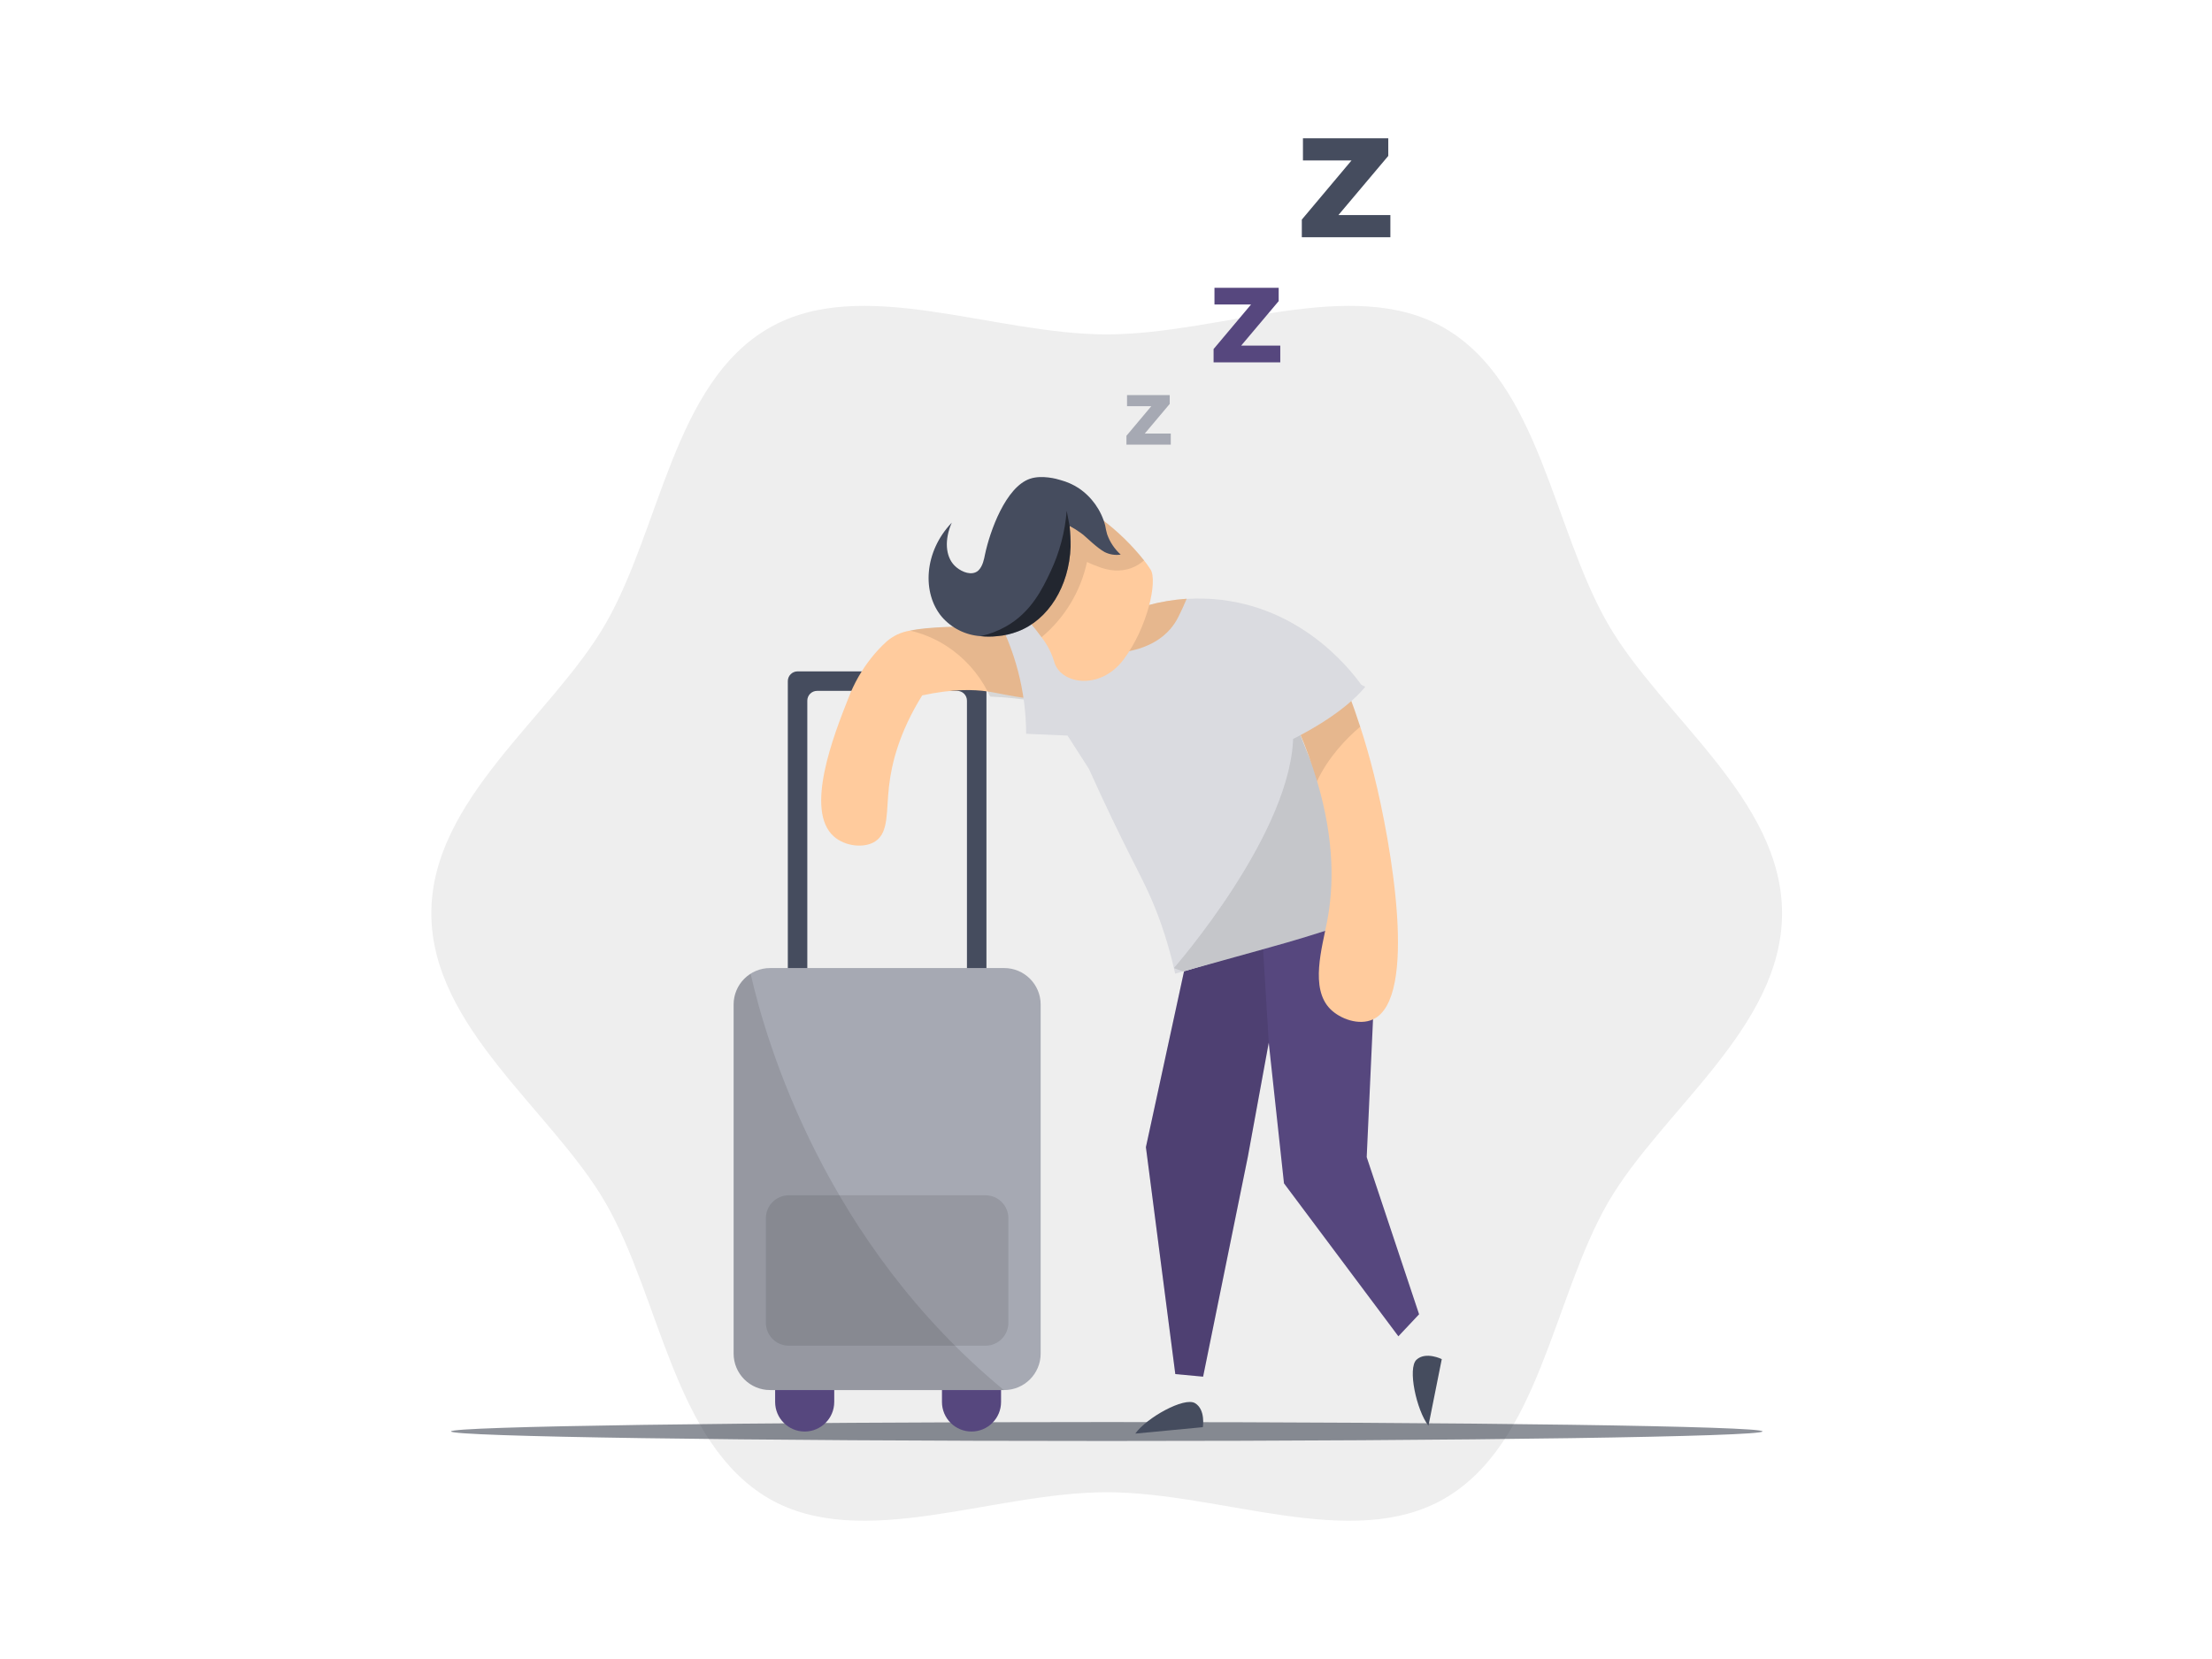 <svg xmlns="http://www.w3.org/2000/svg" width="800" height="600" fill="none" viewBox="0 0 800 600">
    <path d="M156 330.308C156 371.58 199.646 401.608 218.987 434.984C238.863 469.452 243.72 521.955 278.081 541.96C311.457 561.29 358.986 539.692 400.257 539.692C441.529 539.692 489.047 561.29 522.434 541.96C556.784 522.084 561.652 469.473 581.528 434.984C600.858 401.608 644.504 371.654 644.504 330.308C644.504 288.962 600.751 259.009 581.528 225.633C561.652 191.165 556.784 138.565 522.434 118.657C489.058 99.326 441.518 120.936 400.257 120.936C358.997 120.936 311.468 99.326 278.081 118.657C243.613 138.544 238.863 191.144 218.987 225.633C199.646 259.116 156 289.048 156 330.308Z" fill="black" opacity="0.07"/>
    <path d="M349.71 242.813H288.456C287.993 242.811 287.534 242.901 287.106 243.078C286.678 243.254 286.288 243.513 285.96 243.84C285.632 244.167 285.372 244.555 285.195 244.983C285.017 245.411 284.926 245.869 284.926 246.332V365.321C284.926 365.784 285.017 366.243 285.195 366.671C285.372 367.098 285.632 367.487 285.96 367.814C286.288 368.141 286.678 368.4 287.106 368.576C287.534 368.752 287.993 368.842 288.456 368.841C288.918 368.841 289.376 368.75 289.803 368.573C290.23 368.396 290.618 368.137 290.945 367.81C291.271 367.483 291.531 367.095 291.708 366.668C291.884 366.241 291.975 365.784 291.975 365.321V253.393C291.975 252.457 292.347 251.559 293.009 250.897C293.671 250.235 294.569 249.863 295.506 249.863H346.18C347.116 249.863 348.014 250.235 348.676 250.897C349.338 251.559 349.71 252.457 349.71 253.393V365.321C349.71 366.255 350.081 367.15 350.741 367.81C351.401 368.47 352.296 368.841 353.23 368.841C353.693 368.842 354.152 368.752 354.58 368.576C355.008 368.4 355.397 368.141 355.725 367.814C356.053 367.487 356.313 367.098 356.491 366.671C356.669 366.243 356.76 365.784 356.76 365.321V246.332C356.76 245.869 356.669 245.411 356.491 244.983C356.313 244.555 356.053 244.167 355.725 243.84C355.397 243.513 355.008 243.254 354.58 243.078C354.152 242.901 353.693 242.811 353.23 242.813H349.71Z" fill="#454C5E"/>
    <path d="M163.115 517.687C163.115 519.58 269.331 521.153 400.28 521.153C531.229 521.153 637.435 519.58 637.435 517.687C637.435 515.793 531.218 514.306 400.28 514.306C269.342 514.306 163.115 515.879 163.115 517.687Z" fill="#1D2535" opacity="0.5"/>
    <path d="M362.048 487.691C362.048 481.789 357.263 477.004 351.361 477.004C345.458 477.004 340.674 481.789 340.674 487.691V507.043C340.674 512.945 345.458 517.73 351.361 517.73C357.263 517.73 362.048 512.945 362.048 507.043V487.691Z" fill="#56477e" style="fill: #56477e; fill: #56477e;"/>
    <path d="M301.712 487.691C301.712 481.789 296.927 477.004 291.025 477.004C285.123 477.004 280.338 481.789 280.338 487.691V507.043C280.338 512.945 285.123 517.73 291.025 517.73C296.927 517.73 301.712 512.945 301.712 507.043V487.691Z" fill="#56477e" style="fill: #56477e; fill: #56477e;"/>
    <path d="M363.169 350.109H278.519C271.229 350.109 265.318 356.02 265.318 363.31V489.531C265.318 496.821 271.229 502.732 278.519 502.732H363.169C370.46 502.732 376.37 496.821 376.37 489.531V363.31C376.37 356.02 370.46 350.109 363.169 350.109Z" fill="#A6A9B3"/>
    <path d="M402.216 230.746C399.791 240.017 397.38 249.235 394.984 258.399C392.545 257.501 389.999 256.656 387.367 255.885C384.736 255.115 382.094 254.473 379.494 253.928C377.675 253.553 376.146 253.286 374.83 253.072L372.156 252.665C364.667 251.596 360.559 250.611 357.917 250.184L357.211 250.077C352.119 249.328 344.524 249.125 333.527 251.499C325.161 264.946 322.444 276.296 321.535 284.255C320.465 293.38 321.535 300.986 316.603 304.26C312.634 306.902 305.67 306.143 301.573 302.516C290.875 293.059 301.573 265.759 306.868 252.398C308.861 247.183 311.643 242.306 315.116 237.935C316.796 235.813 318.646 233.831 320.647 232.008C323.033 229.941 325.948 228.581 329.066 228.082C335.26 226.777 345.658 226.403 365.855 226.499H370.037C376.055 226.474 382.065 226.896 388.02 227.761C392.806 228.477 397.547 229.473 402.216 230.746Z" fill="#FFCB9D" style="fill: #FFCB9D; fill: #FFCB9D;"/>
    <path d="M513.234 475.324L505.746 483.294L464.368 427.966C462.528 411.014 460.691 394.059 458.859 377.099C456.341 390.849 453.824 404.592 451.306 418.328C445.915 444.836 440.519 471.356 435.121 497.886L425.065 496.955C421.499 469.605 417.955 442.248 414.432 414.883C419.032 393.688 423.628 372.492 428.221 351.297L456.773 342.739L498.333 330.33L494.289 418.499C500.601 437.441 506.916 456.383 513.234 475.324Z" fill="#56477e" style="fill: #56477e; fill: #56477e;"/>
    <path d="M458.869 377.099C456.352 390.849 453.834 404.592 451.317 418.328C445.918 444.836 440.519 471.356 435.121 497.886L425.065 496.955C421.499 469.605 417.955 442.248 414.432 414.883C419.032 393.688 423.628 372.492 428.221 351.297L456.773 342.739L458.869 377.099Z" fill="black" opacity="0.1"/>
    <path d="M410.592 518.478L435.025 516.157C435.025 516.157 436.095 509.803 432.201 507.471C428.307 505.139 414.657 512.745 410.592 518.478Z" fill="#454C5E"/>
    <path d="M516.625 515.601L521.439 491.542C521.439 491.542 515.662 488.686 512.314 491.745C508.965 494.805 512.314 510.07 516.593 515.601" fill="#454C5E"/>
    <path d="M484.064 77.771L502.089 56.386V50H471.227V58.023H488.803L470.82 79.418V85.805H502.849V77.771H484.064Z" fill="#454C5E"/>
    <path d="M448.878 125.001L462.454 108.901V104.087H439.229V110.131H452.451L438.908 126.242V131.055H463.031V125.001H448.878Z" fill="#56477e" style="fill: #56477e; fill: #56477e;"/>
    <path d="M414.025 156.794L423.043 146.086V142.887H407.607V146.899H416.389L407.393 157.607V160.805H423.428V156.794H414.025Z" fill="#A6A9B3"/>
    <path d="M356.407 432.288H285.279C280.7 432.288 276.988 436 276.988 440.579V478.405C276.988 482.984 280.7 486.696 285.279 486.696H356.407C360.986 486.696 364.698 482.984 364.698 478.405V440.579C364.698 436 360.986 432.288 356.407 432.288Z" fill="black" opacity="0.1"/>
    <path d="M374.926 253.703C369.366 252.737 363.748 252.148 358.109 251.938C357.831 251.339 357.532 250.718 357.189 250.077C353.734 243.354 348.568 237.661 342.213 233.57C338.174 230.978 333.714 229.11 329.033 228.05C335.227 226.745 345.625 226.371 365.822 226.467H370.005L374.797 253.04L374.926 253.703Z" fill="black" opacity="0.1"/>
    <path d="M500.569 329.335C485.817 334.737 473.879 338.438 465.449 340.867C461.373 342.044 454.837 343.862 441.775 347.489L427.868 351.34L425.001 352.131C424.862 351.479 424.713 350.815 424.552 350.12C423.346 344.885 421.861 339.717 420.102 334.641C416.668 324.703 413.191 318.252 408.998 309.94C405.254 302.505 399.969 291.754 393.829 278.083L386.094 266.037L371.118 265.385C371.079 249.953 367.102 234.787 359.564 221.321L397.295 226.339C398.365 225.74 399.68 224.98 401.349 224.199C410.027 219.853 419.481 217.272 429.163 216.604C433.261 216.344 437.374 216.448 441.454 216.914C473.194 220.562 490.396 244.824 493.049 248.697C488.702 253.131 483.785 256.966 478.425 260.1C477.131 260.849 475.783 261.576 474.36 262.24C472.777 263.021 471.226 263.716 469.728 264.379C472.581 271.846 475.79 279.541 479.356 287.465C486.181 302.805 493.423 316.787 500.569 329.335Z" fill="#DADBE0"/>
    <path d="M429.183 216.54C428.38 218.487 427.375 220.69 426.145 223.151C419.416 236.608 402.214 236.106 402.214 236.106L401.348 224.135C410.032 219.787 419.493 217.205 429.183 216.54Z" fill="#FFCB9D" style="fill: #FFCB9D; fill: #FFCB9D;"/>
    <path d="M429.183 216.54C428.38 218.487 427.375 220.69 426.145 223.151C419.416 236.608 402.214 236.106 402.214 236.106L401.348 224.135C410.032 219.787 419.493 217.205 429.183 216.54Z" fill="black" opacity="0.1"/>
    <path d="M383.806 177.782C386.769 179.697 391.091 182.564 396.301 186.255L398.782 188.041C404.367 192.274 409.398 197.191 413.759 202.676C414.604 203.745 415.385 204.815 416.113 205.971C418.755 210.1 414.989 227.002 406.367 238.513C397.745 250.023 383.153 247.392 381.174 239.026C380.211 235.923 378.689 233.023 376.681 230.468C374.124 226.974 371.325 223.664 368.305 220.562C366.615 218.754 365.427 217.642 365.427 217.642L362.785 203.018L376.51 179.772C380.254 182.35 383.571 182.917 384.544 181.826C385.517 180.735 384.116 178.275 383.806 177.782Z" fill="#FFCB9D" style="fill: #FFCB9D; fill: #FFCB9D;"/>
    <path d="M383.804 177.782C386.767 179.697 391.089 182.564 396.299 186.255L398.781 188.041C404.37 192.269 409.402 197.186 413.757 202.676C412.389 203.896 410.803 204.847 409.082 205.478C407.182 206.147 405.168 206.435 403.156 206.324C401.023 206.161 398.929 205.663 396.951 204.847C395.646 204.389 394.37 203.85 393.132 203.232C390.845 213.883 385.061 223.463 376.701 230.447C374.144 226.96 371.345 223.657 368.325 220.562C366.634 218.743 365.447 217.642 365.447 217.642L362.805 203.007L376.53 179.751C380.274 182.34 383.59 182.96 384.564 181.815C385.537 180.671 384.114 178.275 383.804 177.782Z" fill="black" opacity="0.1"/>
    <path d="M354.6 230.072C356.609 230.292 358.636 230.292 360.645 230.072C363.229 229.862 365.769 229.278 368.186 228.339C379.109 224.156 386.693 212.111 387.196 197.691C387.28 195.246 387.165 192.799 386.854 190.374V190.309C386.874 190.3 386.896 190.295 386.918 190.295C386.94 190.295 386.962 190.3 386.982 190.309C388.283 190.989 389.531 191.765 390.715 192.631C391.261 193.048 391.421 193.144 391.785 193.422L392.117 193.722C392.769 194.203 396.834 198.226 399.509 199.659C401.304 200.557 403.333 200.878 405.318 200.579C403.093 198.573 401.405 196.043 400.407 193.219C400.107 192.165 399.872 191.093 399.701 190.01C398.236 184.491 394.814 179.693 390.074 176.509C388.093 175.233 385.929 174.27 383.655 173.653C382.211 173.172 376.819 171.717 372.572 173.129C363.768 176.039 358.013 192.074 356.216 200.622C355.916 202.119 355.446 204.762 353.862 206.302C353.556 206.603 353.192 206.84 352.793 206.998C350.279 208.067 346.973 206.324 345.24 204.569C341.881 201.189 341.539 195.091 344.224 189.026C334.125 199.573 333.43 214.507 340.619 223.087C344.169 227.176 349.198 229.689 354.6 230.072Z" fill="#454C5E"/>
    <path d="M354.602 230.072C356.61 230.292 358.637 230.292 360.646 230.072C363.23 229.862 365.77 229.278 368.187 228.339C379.11 224.156 386.694 212.111 387.197 197.691C387.015 194.021 386.865 190.898 386.855 190.374V190.309L385.785 184.736C385.186 192.369 383.203 199.829 379.933 206.751C377.034 212.86 373.033 221.375 363.78 226.595C360.915 228.213 357.82 229.386 354.602 230.072Z" fill="black" opacity="0.5"/>
    <path d="M500.57 329.335C485.818 334.737 473.879 338.438 465.45 340.867C461.374 342.044 454.838 343.862 441.776 347.489L427.869 351.34L424.553 350.12C424.553 350.12 468.103 300.419 467.707 265.075C467.709 261.581 467.179 258.107 466.134 254.773C462.497 243.519 468.541 248.354 478.404 260.047C477.11 260.796 475.762 261.523 474.339 262.186C472.756 262.967 471.205 263.662 469.707 264.326C472.56 271.793 475.769 279.488 479.335 287.411C486.181 302.805 493.424 316.787 500.57 329.335Z" fill="black" opacity="0.1"/>
    <path d="M496.577 368.67C491.528 371.013 484.671 368.52 481.109 364.926C473.674 357.437 478.156 342.76 479.986 333.143C482.285 321.119 482.852 304.442 476.338 282.49C474.486 276.306 472.279 270.234 469.727 264.304L488.105 251.842C489.239 254.848 490.555 258.528 491.935 262.807C493.582 267.835 495.304 273.697 496.93 280.233C503.21 305.458 512.977 361.053 496.577 368.67Z" fill="#FFCB9D" style="fill: #FFCB9D; fill: #FFCB9D;"/>
    <path d="M491.935 262.817C486.928 267.096 480.424 273.782 476.338 282.49C474.486 276.306 472.279 270.234 469.727 264.304L488.105 251.842C489.239 254.858 490.555 258.538 491.935 262.817Z" fill="black" opacity="0.1"/>
    <path d="M448.738 230.447L461.073 270.327C461.073 270.327 483.131 261.224 493.786 248.386L453.969 228.639L448.738 230.447Z" fill="#DADBE0"/>
    <path d="M363.063 502.732H278.552C275.053 502.732 271.697 501.342 269.222 498.869C266.746 496.396 265.354 493.041 265.352 489.542V363.31C265.35 361.088 265.912 358.901 266.984 356.954C268.056 355.006 269.603 353.362 271.481 352.174C277.247 377.688 298.6 449.554 363.063 502.732Z" fill="black" opacity="0.1"/>
</svg>
